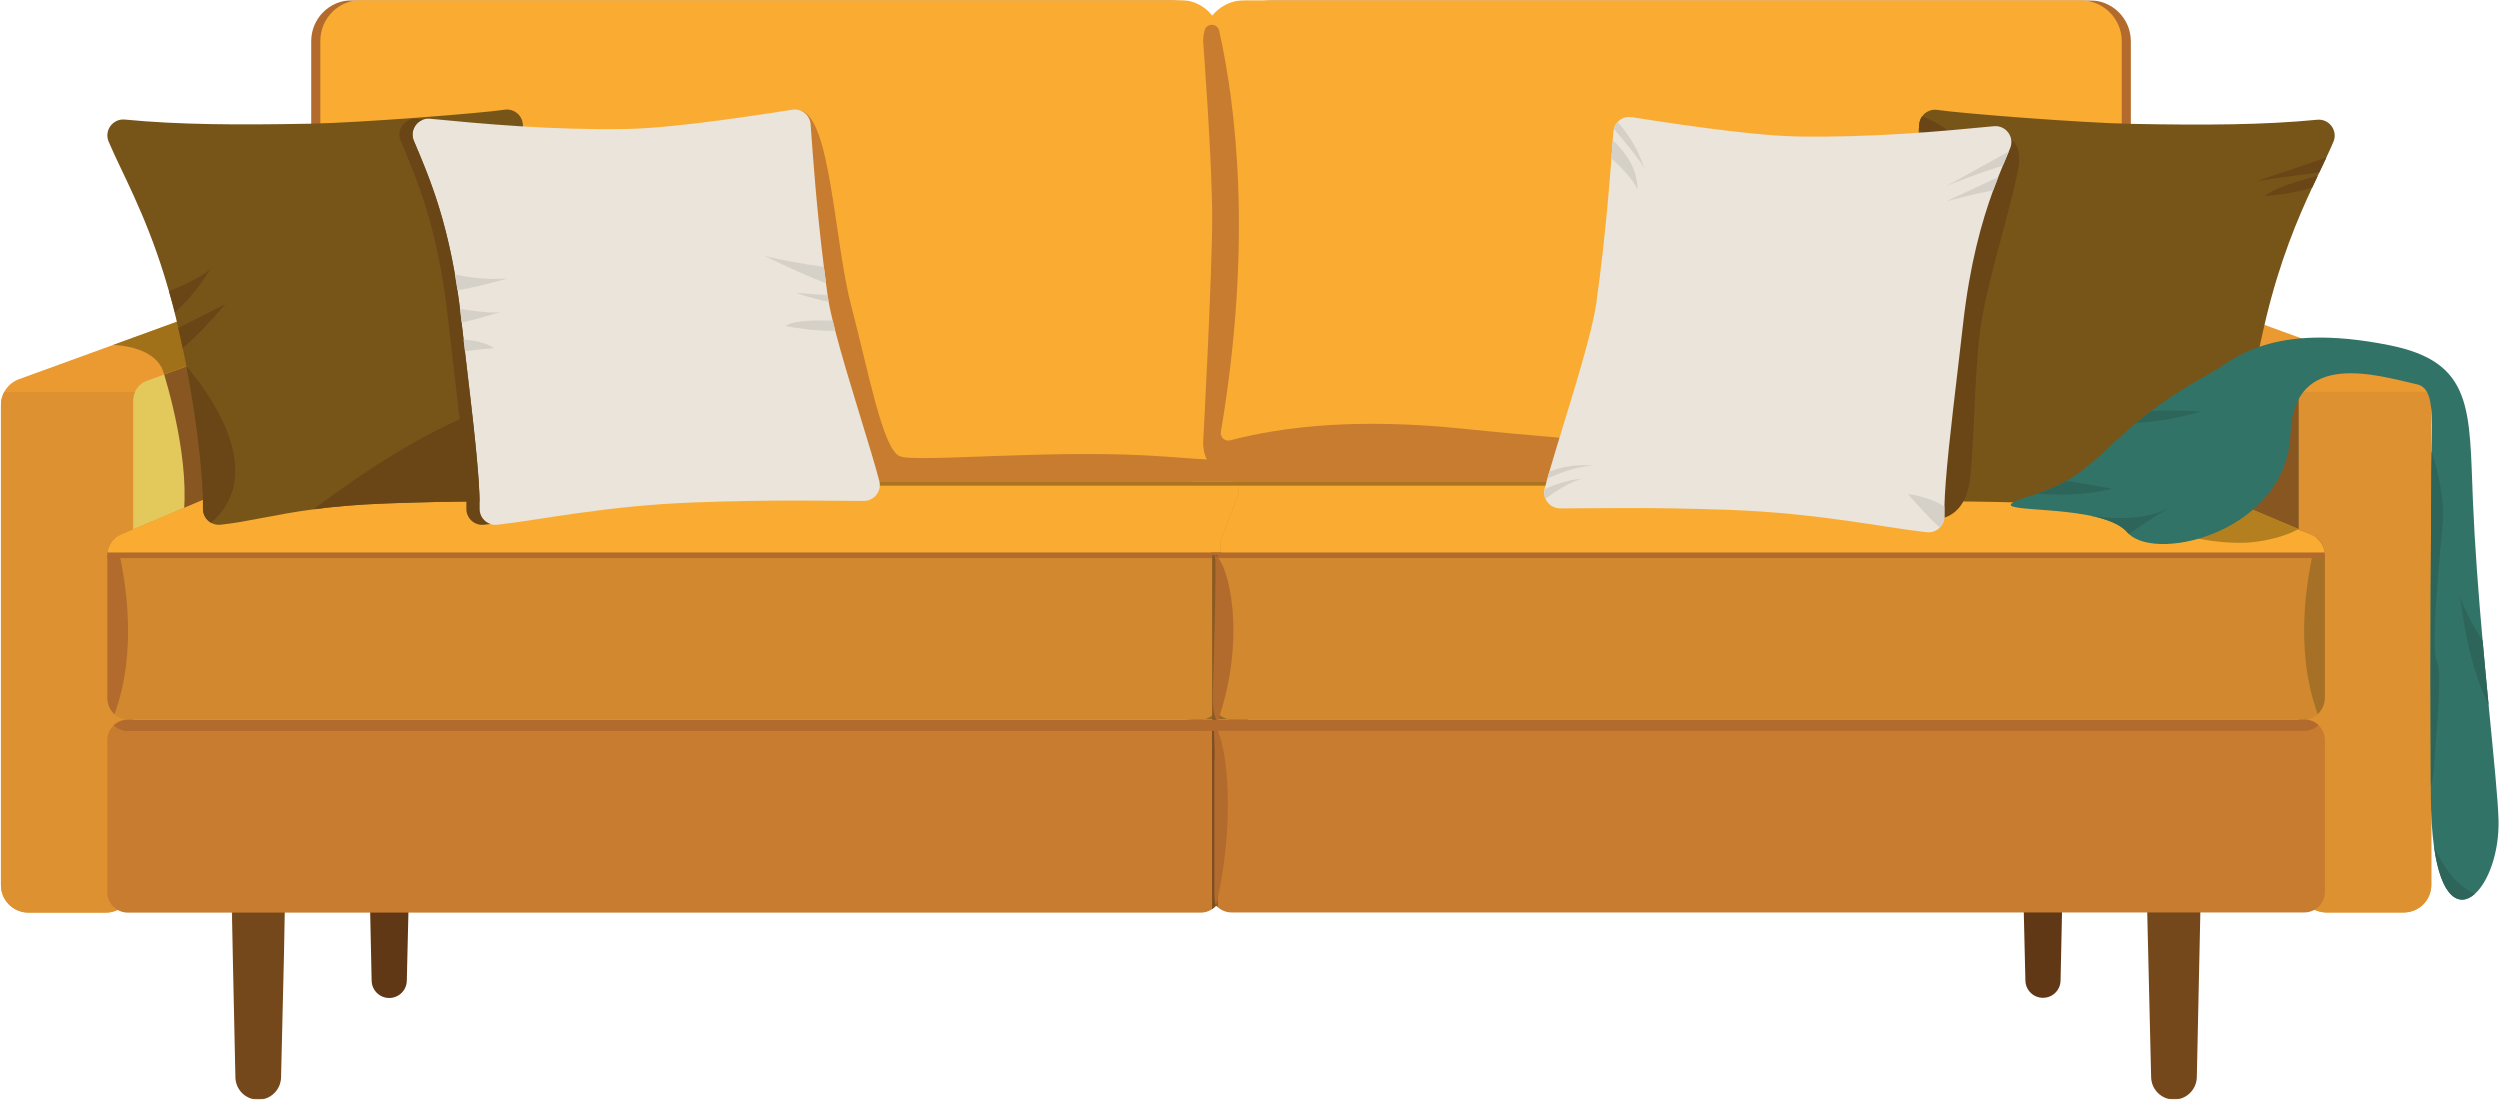 <svg width="1080" height="475" viewBox="0 0 1080 475" fill="none" xmlns="http://www.w3.org/2000/svg">
<path d="M539.151 310.922H513V303.963H539.151V310.922Z" fill="#996A26"/>
<mask id="mask0_749_47079" style="mask-type:luminance" maskUnits="userSpaceOnUse" x="926" y="378" width="26" height="97">
<path d="M926.63 378.917H951.963V475H926.63V378.917Z" fill="white"/>
</mask>
<g mask="url(#mask0_749_47079)">
<path d="M939.161 475.016C944.526 475.016 948.906 470.724 949.026 465.359L950.651 389.339C950.771 383.802 946.323 379.25 940.791 379.25H937.359C931.812 379.25 927.364 383.818 927.489 389.354L929.291 465.385C929.427 470.745 933.802 475.016 939.161 475.016Z" fill="#75481C"/>
</g>
<path d="M882.568 431.057C886.708 431.057 890.078 427.75 890.161 423.625L891.417 365.063C891.51 360.797 888.089 357.297 883.823 357.297H881.177C876.911 357.297 873.479 360.807 873.583 365.078L874.974 423.641C875.063 427.76 878.443 431.057 882.568 431.057Z" fill="#613816"/>
<path d="M993.13 166.208V243.687L973.854 234.151L972.468 233.458L956.51 225.573L918.323 206.677L882.505 188.958V126.495L945.536 149.13L979.854 161.448L993.13 166.208Z" fill="#E3C95C"/>
<path d="M993.13 169.156V233.458H972.469L956.51 225.573V169.156H993.13Z" fill="#885721"/>
<path d="M973.854 234.151C966.317 212.156 975.385 176.411 979.854 161.448L945.536 149.13L904.583 196.391C904.583 196.391 910.172 200.63 918.317 206.687L973.854 234.151Z" fill="#C2A953"/>
<path d="M883.745 126.781L913.818 137.719L979.776 161.719L987.312 164.464C989.667 165.313 991.479 167.094 992.411 169.281C992.885 170.37 993.13 171.552 993.13 172.771V382.266C993.13 388.849 998.469 394.182 1005.04 394.182H1038.42C1045 394.182 1050.32 388.849 1050.32 382.266V174.922C1050.32 172.901 1049.81 170.979 1048.9 169.281C1047.54 166.766 1045.3 164.75 1042.48 163.729L1001.66 148.875L942.542 127.37C941.474 126.974 940.344 126.781 939.203 126.781H883.745Z" fill="#EB9931"/>
<path d="M992.411 169.281C992.885 170.37 993.13 171.552 993.13 172.771V382.266C993.13 388.849 998.468 394.182 1005.04 394.182H1038.42C1045 394.182 1050.32 388.849 1050.32 382.266V174.922C1050.32 172.901 1049.81 170.979 1048.9 169.281H992.411Z" fill="#DD9130"/>
<path d="M1004.34 239.797V301.338C1004.34 304.203 1003.15 306.76 1001.27 308.505C999.687 309.958 997.63 310.838 995.375 310.838H532.323C529.995 310.838 527.87 309.901 526.276 308.349C524.484 306.615 523.359 304.115 523.359 301.338V233.365H523.276L516.135 214.307C513.802 208.078 518.146 201.302 524.464 201.302H926.839C927.979 201.302 929.109 201.542 930.161 201.984L998.703 230.979C999.453 231.302 1000.15 231.724 1000.78 232.229C1002.98 233.979 1004.34 236.771 1004.34 239.797Z" fill="#D2882F"/>
<path d="M1004.34 319.693V385.333C1004.34 390.214 1000.38 394.172 995.505 394.172H532C530.917 394.172 529.87 393.969 528.901 393.609C527.823 393.203 526.833 392.604 526.01 391.828C525.797 391.63 525.588 391.417 525.385 391.188C524.599 390.307 523.984 389.25 523.599 388.078C523.318 387.214 523.167 386.292 523.167 385.333V319.693C523.167 318.734 523.318 317.823 523.599 316.953C523.739 316.531 523.911 316.12 524.104 315.724C524.12 315.693 524.135 315.641 524.161 315.599C524.354 315.234 524.573 314.88 524.812 314.552C524.974 314.333 525.14 314.104 525.328 313.896C525.484 313.703 525.656 313.526 525.833 313.354C525.859 313.333 525.88 313.307 525.906 313.281C526.76 312.474 527.771 311.833 528.901 311.411C529.87 311.047 530.917 310.844 532 310.844H995.505C997.87 310.844 1000.02 311.781 1001.6 313.281C1002.34 313.99 1002.95 314.812 1003.41 315.724C1004.01 316.922 1004.34 318.271 1004.34 319.693Z" fill="#C77C30"/>
<path d="M1001.27 308.505C1003.15 306.766 1004.34 304.203 1004.34 301.349V239.797C1004.34 236.776 1002.98 233.99 1000.78 232.234C996.458 248.828 990.937 280.349 1001.27 308.505Z" fill="#A67126"/>
<path d="M491.739 239.797V233.365H491.656L484.047 214.307C481.557 208.078 486.177 201.302 492.922 201.302H921.739C922.963 201.302 924.167 201.542 925.286 201.984L954.177 213.448L992.146 228.531L998.333 230.979C1001.95 232.411 1004.34 235.911 1004.34 239.797H491.739Z" fill="#F9AC31"/>
<path d="M992.901 228.531C989.302 230.651 982.541 233.088 973.776 234.151C958.224 236.026 937.739 229.963 937.739 229.963L957.26 213.448L992.901 228.531Z" fill="#B37F1F"/>
<path d="M525.906 313.286C527.495 314.797 529.641 315.734 532 315.734H995.505C997.875 315.734 1000.02 314.807 1001.6 313.286C1000.02 311.781 997.87 310.854 995.505 310.854H532C529.635 310.854 527.495 311.781 525.906 313.286Z" fill="#B36B2D"/>
<mask id="mask1_749_47079" style="mask-type:luminance" maskUnits="userSpaceOnUse" x="99" y="378" width="25" height="97">
<path d="M99.963 378.917H123.401V475H99.963V378.917Z" fill="white"/>
</mask>
<g mask="url(#mask1_749_47079)">
<path d="M111.557 475.083C106.187 475.083 101.802 470.792 101.692 465.427L100.057 389.401C99.937 383.87 104.39 379.318 109.922 379.318H113.359C118.896 379.318 123.349 383.885 123.224 389.427L121.416 465.453C121.291 470.812 116.906 475.083 111.557 475.083Z" fill="#75481C"/>
</g>
<path d="M168.146 431.13C164.015 431.13 160.635 427.818 160.547 423.687L159.291 365.125C159.198 360.87 162.62 357.365 166.885 357.365H169.536C173.802 357.365 177.229 360.88 177.13 365.146L175.739 423.708C175.646 427.833 172.276 431.13 168.146 431.13Z" fill="#613816"/>
<path d="M168.214 126.562V189.036L132.396 206.755L76.859 234.219L57.578 243.755V166.281L70.859 161.516L105.172 149.198L168.214 126.562Z" fill="#E3C95C"/>
<path d="M132.396 206.755C140.547 200.698 146.125 196.458 146.125 196.458L105.172 149.198L70.859 161.515C75.323 176.479 84.401 212.234 76.859 234.219L132.396 206.755Z" fill="#885721"/>
<mask id="mask2_749_47079" style="mask-type:luminance" maskUnits="userSpaceOnUse" x="0" y="125" width="168" height="270">
<path d="M0 125.583H167.964V394.917H0V125.583Z" fill="white"/>
</mask>
<g mask="url(#mask2_749_47079)">
<path d="M166.964 126.849L136.896 137.797L70.943 161.792L63.396 164.531C61.052 165.38 59.234 167.161 58.297 169.349C57.823 170.437 57.578 171.62 57.578 172.838V382.333C57.578 388.917 52.245 394.25 45.677 394.25H12.297C5.719 394.25 0.396 388.917 0.396 382.333V174.99C0.396 172.963 0.901 171.047 1.807 169.349C3.167 166.838 5.417 164.818 8.224 163.797L49.047 148.953L108.177 127.437C109.24 127.042 110.365 126.849 111.505 126.849H166.964Z" fill="#EB9931"/>
</g>
<mask id="mask3_749_47079" style="mask-type:luminance" maskUnits="userSpaceOnUse" x="0" y="168" width="59" height="227">
<path d="M0 168.25H58.63V394.917H0V168.25Z" fill="white"/>
</mask>
<g mask="url(#mask3_749_47079)">
<path d="M58.297 169.349C57.823 170.437 57.578 171.62 57.578 172.838V382.333C57.578 388.917 52.245 394.25 45.677 394.25H12.297C5.719 394.25 0.396 388.917 0.396 382.333V174.99C0.396 172.963 0.901 171.047 1.807 169.349H58.297Z" fill="#DD9130"/>
</g>
<path d="M534.573 214.375L527.432 233.443H527.349V301.417C527.349 306.656 523.339 310.911 518.391 310.911H55.339C53.078 310.911 51.021 310.026 49.453 308.578C47.568 306.828 46.375 304.271 46.375 301.417V239.87C46.375 236.844 47.734 234.057 49.932 232.302C50.557 231.792 51.26 231.375 52.01 231.047L120.552 202.052C121.604 201.615 122.734 201.38 123.87 201.38H526.245C532.573 201.38 536.906 208.146 534.573 214.375Z" fill="#D2882F"/>
<path d="M527.542 319.76V385.411C527.542 387.245 526.984 388.948 526.01 390.365C525.823 390.651 525.615 390.927 525.385 391.188C524.87 391.797 524.271 392.328 523.599 392.766C523.141 393.083 522.646 393.349 522.125 393.568C521.078 394.005 519.922 394.25 518.708 394.25H55.214C50.328 394.25 46.375 390.286 46.375 385.411V319.76C46.375 318.339 46.714 316.99 47.302 315.802C47.76 314.88 48.375 314.063 49.115 313.354C50.693 311.854 52.849 310.922 55.214 310.922H518.708C519.922 310.922 521.078 311.167 522.125 311.604C523.125 312.026 524.026 312.615 524.802 313.354C524.979 313.526 525.156 313.708 525.328 313.896C525.568 314.167 525.807 314.469 526.01 314.771C526.234 315.099 526.438 315.448 526.615 315.802C527.203 316.99 527.542 318.339 527.542 319.76Z" fill="#C77C30"/>
<path d="M49.453 308.578C47.568 306.828 46.375 304.271 46.375 301.417V239.87C46.375 236.844 47.734 234.057 49.932 232.302C54.25 248.901 59.771 280.411 49.453 308.578Z" fill="#B36B2D"/>
<path d="M534.573 214.375L527.432 233.443H527.349V239.87H46.375C46.375 235.984 48.609 232.49 52.01 231.047L120.552 202.052C121.604 201.615 122.734 201.38 123.87 201.38H526.245C532.573 201.38 536.906 208.146 534.573 214.375Z" fill="#F9AC31"/>
<mask id="mask4_749_47079" style="mask-type:luminance" maskUnits="userSpaceOnUse" x="133" y="0" width="391" height="210">
<path d="M133.297 0H523.964V209.583H133.297V0Z" fill="white"/>
</mask>
<g mask="url(#mask4_749_47079)">
<path d="M505.839 209.016H152.125C142.36 209.016 134.443 201.099 134.443 191.333V17.755C134.443 7.99 142.36 0.073 152.125 0.073H505.839C515.604 0.073 523.521 7.99 523.521 17.755V191.333C523.521 201.099 515.604 209.016 505.839 209.016Z" fill="#B36B2D"/>
</g>
<mask id="mask5_749_47079" style="mask-type:luminance" maskUnits="userSpaceOnUse" x="137" y="0" width="391" height="210">
<path d="M137.297 0H527.964V209.583H137.297V0Z" fill="white"/>
</mask>
<g mask="url(#mask5_749_47079)">
<path d="M527.469 17.672V191.25C527.469 195.016 526.297 198.505 524.281 201.38C521.084 205.948 515.792 208.927 509.792 208.927H156.047C149.297 208.927 143.427 205.146 140.443 199.578C139.12 197.099 138.38 194.266 138.38 191.25V17.672C138.38 7.901 146.287 -0.01 156.047 -0.01H509.792C519.552 -0.01 527.469 7.901 527.469 17.672Z" fill="#F9AC31"/>
</g>
<mask id="mask6_749_47079" style="mask-type:luminance" maskUnits="userSpaceOnUse" x="530" y="0" width="392" height="210">
<path d="M530.63 0H921.297V209.583H530.63V0Z" fill="white"/>
</mask>
<g mask="url(#mask6_749_47079)">
<path d="M549.13 209.099H902.838C912.609 209.099 920.526 201.177 920.526 191.412V17.839C920.526 8.073 912.609 0.151 902.838 0.151H549.13C539.359 0.151 531.437 8.073 531.437 17.839V191.412C531.437 201.177 539.359 209.099 549.13 209.099Z" fill="#B36B2D"/>
</g>
<mask id="mask7_749_47079" style="mask-type:luminance" maskUnits="userSpaceOnUse" x="518" y="0" width="400" height="210">
<path d="M518.63 0H917.297V209.583H518.63V0Z" fill="white"/>
</mask>
<g mask="url(#mask7_749_47079)">
<path d="M916.588 17.755V191.333C916.588 191.943 916.557 192.547 916.494 193.141C915.567 202.052 907.896 209.016 898.557 209.016H537.765C533.703 209.016 529.942 207.693 526.927 205.448C526.364 205.036 525.823 204.588 525.307 204.099C525.166 203.969 525.021 203.833 524.885 203.687C524.776 203.568 524.661 203.458 524.552 203.344C524.489 203.276 524.281 203.047 524.244 202.995C524.088 202.828 523.942 202.667 523.823 202.516C523.734 202.406 523.64 202.307 523.573 202.198C523.422 202.021 523 201.453 522.916 201.338C522.781 201.146 522.651 200.948 522.526 200.755C522.453 200.646 522.39 200.547 522.323 200.417C522.198 200.219 521.854 199.62 521.817 199.542C521.651 199.229 521.5 198.917 521.354 198.599C521.213 198.323 521.093 198.042 520.984 197.755C520.875 197.51 520.791 197.26 520.698 197.005C520.672 196.922 520.646 196.844 520.63 196.771C520.536 196.526 520.463 196.271 520.385 196.021C520.385 196.021 520.385 196.021 520.385 196.01C520.328 195.776 520.265 195.542 520.208 195.302C520.182 195.203 520.166 195.109 520.151 195.01C520.088 194.818 520.047 194.604 520.015 194.396C520 194.26 519.974 194.125 519.958 193.979C519.937 193.896 519.932 193.802 519.922 193.713C519.89 193.542 519.869 193.38 519.854 193.213C519.823 192.943 519.802 192.682 519.786 192.406C519.781 192.323 519.781 192.229 519.781 192.146C519.76 191.875 519.755 191.604 519.755 191.333C519.755 191.333 519.755 191.26 519.76 191.125C520 186.833 523.672 117.901 523.672 94.047C523.672 70.193 520 20.963 519.76 17.906C519.755 17.802 519.755 17.755 519.755 17.755C519.755 17.5 519.755 17.255 519.771 17.005C519.958 12.536 521.843 8.484 524.812 5.474C525.614 4.661 526.489 3.911 527.448 3.26C530.375 1.255 533.942 0.068 537.765 0.068H898.557C908.515 0.068 916.588 7.989 916.588 17.755Z" fill="#F9AC31"/>
</g>
<path d="M631.422 185.156C587.208 180.614 554.76 184.088 531.437 190.239C529.161 190.838 527.026 188.885 527.416 186.557C541.416 103.76 533.635 44.281 526.682 13.271C525.948 9.995 521.297 9.833 520.396 13.062C520.041 14.323 519.823 15.646 519.771 17.005C519.755 17.255 519.755 17.5 519.755 17.755C519.755 17.755 519.755 17.802 519.76 17.906C520 20.963 523.672 70.193 523.672 94.047C523.672 117.901 520 186.833 519.76 191.125C519.755 191.26 519.755 191.333 519.755 191.333C519.755 191.604 519.823 192.943 519.854 193.213C519.869 193.38 520.182 195.203 520.208 195.302C520.265 195.542 520.672 196.922 520.698 197.005C520.791 197.26 521.651 199.229 521.817 199.542C521.843 199.599 522.974 201.338 523.411 201.979C523.515 202.13 523.625 202.265 523.75 202.39C524.39 203.047 526.448 205.094 526.927 205.448C529.942 207.693 533.703 209.015 537.765 209.015H897.932C907.593 209.015 915.536 202.052 916.494 193.14C916.557 192.547 916.588 191.943 916.588 191.333V185.765C916.588 183.573 914.474 182.031 912.375 182.667C853.604 200.536 736.297 195.917 631.422 185.156Z" fill="#C77C30"/>
<path d="M541.51 197.463C541.51 197.463 551.661 200.974 504.286 197.307C456.911 193.646 395.265 200.088 388.614 197.057C381.229 193.687 375.218 160.51 367.791 132.417C360.432 104.594 358.89 50.927 345.885 47.802L265.244 126.932V199.542C237.755 196.812 196.359 190.427 180.646 190.896C170.927 191.193 153.984 190.703 140.442 199.578C143.427 205.146 149.297 208.927 156.047 208.927H509.791C511.619 208.927 513.39 208.651 515.041 208.135H541.51V197.463Z" fill="#C77C30"/>
<path d="M136.896 137.797L70.943 161.792C70.906 161.698 70.88 161.615 70.859 161.516C68.469 152.406 57.917 149.625 49.047 148.953L108.177 127.437C109.24 127.042 110.365 126.849 111.505 126.849H128.036L136.896 137.797Z" fill="#A1711A"/>
<path d="M964.156 209.823H87.38V208.213H964.156V209.823Z" fill="#AB751E"/>
<path d="M248.89 216.422C246.63 216.422 244.172 216.411 241.5 216.411C223.745 216.396 197.219 216.385 166.963 217.474C154.114 217.948 143.943 218.891 135.396 220.026C118.187 222.313 107.62 225.344 95.286 226.682C93.791 226.833 92.37 226.516 91.172 225.833C89.057 224.635 87.614 222.333 87.672 219.688C87.927 208.12 85.583 185.63 81.177 161.698C80.963 160.589 80.755 159.458 80.536 158.328C80.458 157.932 80.38 157.531 80.307 157.135C79.87 154.891 79.422 152.667 78.958 150.427V150.417C78.344 147.495 77.703 144.563 77.026 141.646C76.672 140.104 76.312 138.563 75.937 137.036C75.562 135.453 75.172 133.891 74.771 132.37C73.552 127.682 72.297 123.266 71 119.089C62.443 91.5 52.516 74.401 46.927 61.172C44.901 56.38 48.739 51.156 53.922 51.651C77.213 53.901 102.062 54.021 133.953 53.438C155.682 53.042 208.411 48.87 217.974 47.396C221.943 46.797 225.583 49.698 225.87 53.698C227.167 71.641 228.932 96.562 233.26 127.818C235.693 145.422 251.208 190.745 255.552 207.849C256.661 212.198 253.385 216.422 248.89 216.422Z" fill="#775519"/>
<path d="M91.171 225.833C89.057 224.635 87.614 222.333 87.671 219.688C87.942 207.583 85.354 183.5 80.536 158.328V158.297C80.536 158.297 119.859 201.109 91.171 225.833Z" fill="#6A4617"/>
<path d="M241.5 216.411C223.744 216.396 197.218 216.385 166.963 217.474C154.114 217.948 143.942 218.891 135.396 220.026C155.953 204.563 197.073 176.167 225.557 173.052C246.286 170.781 246.218 193.958 241.5 216.411Z" fill="#6A4617"/>
<path d="M373.198 216.401C355.948 216.396 335.041 215.781 300.255 217.036C261.552 218.427 233.239 224.693 214.786 226.698C210.656 227.141 207.088 223.859 207.172 219.708C207.468 206.568 204.052 179.052 200.849 151.766C200.651 150.073 200.448 148.38 200.25 146.693C199.963 144.239 199.677 141.807 199.411 139.385C199.317 138.594 199.234 137.812 199.14 137.021C199.005 135.807 198.869 134.609 198.729 133.432C198.38 130.656 198.02 127.984 197.619 125.401C197.276 123.042 196.916 120.755 196.526 118.542C191.672 90.698 184.354 74.026 178.781 60.828C176.76 56.026 180.588 50.802 185.776 51.307C209.052 53.557 239.052 56.302 270.942 55.713C292.666 55.328 332.718 48.854 342.286 47.391C346.255 46.776 349.885 49.682 350.182 53.682C351.302 69.172 352.755 89.859 355.932 115.354C356.208 117.641 356.505 119.979 356.833 122.359C357.041 124.052 357.281 125.76 357.515 127.5C357.526 127.588 357.541 127.698 357.557 127.802C357.666 128.578 357.802 129.401 357.953 130.276C358.39 132.687 358.989 135.479 359.734 138.526C360.062 139.901 360.427 141.333 360.802 142.818C366.276 163.943 376.468 194.479 379.864 207.823C380.968 212.182 377.682 216.401 373.198 216.401Z" fill="#EAE4DA"/>
<path d="M207.182 219.708C207.521 204.187 202.688 168.583 199.146 137.021C194.724 97.646 185.484 76.713 178.781 60.828C177.141 56.927 179.354 52.755 183.021 51.583C182.036 51.495 181.042 51.401 180.073 51.307C174.885 50.802 171.052 56.026 173.073 60.828C179.786 76.713 189.026 97.646 193.443 137.021C196.979 168.583 201.818 204.187 201.474 219.708C201.38 223.859 204.958 227.14 209.089 226.693C209.974 226.599 210.901 226.489 211.833 226.37C209.094 225.443 207.104 222.823 207.182 219.708Z" fill="#6A4617"/>
<path d="M524.802 313.354C523.229 314.875 521.067 315.802 518.708 315.802H55.213C52.843 315.802 50.692 314.875 49.114 313.354C50.692 311.854 52.849 310.922 55.213 310.922H518.708C521.078 310.922 523.229 311.849 524.802 313.354Z" fill="#B36B2D"/>
<path d="M527.542 241.078H46.375V238.667H527.542V241.078Z" fill="#B36B2D"/>
<path d="M1004.33 241.083H523.167V238.672H1004.33V241.083Z" fill="#B36B2D"/>
<path d="M526.052 239.797V318.271C525.833 318.068 525.63 317.865 525.427 317.635C524.911 318.234 524.307 318.766 523.641 319.214V239.797H526.052Z" fill="#8B5922"/>
<path d="M526.01 313.354V391.828C525.797 391.63 525.588 391.417 525.385 391.187C524.869 391.797 524.271 392.328 523.599 392.765V313.354H526.01Z" fill="#7E4E1F"/>
<path d="M526.01 311.766C524.224 310.026 523.927 304.115 523.927 301.339C523.927 301.339 525.765 240.484 524.802 239.797C530.453 242.297 539.005 274.62 526.01 311.766Z" fill="#B36B2D"/>
<path d="M533.198 315.734H515.495V310.922H533.198V315.734Z" fill="#B36B2D"/>
<path d="M525.385 391.187C524.599 390.307 524.619 386.292 524.619 385.333V329.031C525.046 323.01 523.953 314.479 524.812 314.552C528.177 314.838 535.296 348.208 525.385 391.187Z" fill="#B36B2D"/>
<path d="M1008.04 61.26C1007.13 63.416 1006.09 65.672 1004.97 68.067C1004.02 70.114 1003.01 72.245 1001.94 74.495C1001.7 74.995 1001.47 75.484 1001.24 75.979C1000.47 77.599 999.682 79.265 998.88 81C992.5 94.703 985.005 112.406 979.021 137.114C971.281 169.047 966.948 204.245 967.292 219.765C967.385 223.922 963.813 227.198 959.682 226.76C941.24 224.755 926.698 218.948 888.005 217.557C853.198 216.302 823.323 216.495 806.078 216.505C801.594 216.505 798.302 212.276 799.417 207.927C803.755 190.828 819.271 145.495 821.714 127.896C825.844 98.099 827.62 74.057 828.911 56.338C828.969 55.469 829.031 54.62 829.099 53.786C829.188 52.479 829.635 51.297 830.339 50.312C831.786 48.255 834.307 47.068 836.99 47.479C846.557 48.948 899.281 53.125 921.005 53.515C952.896 54.104 977.755 53.984 1001.05 51.729C1006.23 51.229 1010.07 56.453 1008.04 61.26Z" fill="#775519"/>
<path d="M847.922 65.938C846.041 65.37 836.244 60.24 828.911 56.339C828.968 55.469 829.031 54.62 829.099 53.786C829.187 52.479 829.635 51.297 830.338 50.312C837.458 52.792 845.031 57.401 847.922 65.938Z" fill="#6A4617"/>
<path d="M850.484 60.359C850.484 60.359 876.943 49.791 871.609 74.557C866.281 99.312 856.552 127.042 854.687 149.13C852.557 174.396 852.656 194.015 851 207.208C848.536 226.802 832.807 226.922 825.151 220.557C817.505 214.198 821.771 218.359 821.771 218.359V147.375L850.484 60.359Z" fill="#6A4617"/>
<path d="M1069.11 386.177C1062.49 392.073 1054.56 388.193 1051.47 365.609C1050.66 359.745 1050.18 352.63 1050.13 344.094C1050.12 342.479 1050.12 340.875 1050.11 339.287C1049.76 268.823 1050.29 230.115 1050.32 203.208C1050.32 200.349 1050.37 197.604 1050.42 194.974C1050.74 178.958 1051.34 167.667 1044.3 166.073C1027.32 162.25 990.864 150.552 989.489 187.333C987.927 229.219 932.578 243.083 919.63 230.635C919.406 230.427 919.193 230.188 918.989 229.964C915.88 226.328 909.745 224.13 902.781 222.714C902.766 222.714 902.739 222.708 902.713 222.708C902.031 222.573 901.338 222.438 900.641 222.318C900.614 222.318 900.588 222.313 900.562 222.313C880.057 218.698 854.698 221.115 877.828 213.979C878.562 213.755 879.271 213.531 879.969 213.292C879.979 213.292 879.979 213.292 879.979 213.292C884.979 211.62 889.109 209.755 892.75 207.693C903.953 201.313 910.453 193.005 922.875 182.656C924.864 180.99 927.01 179.287 929.344 177.526C935.917 172.563 944.036 167.188 954.672 161.365C964.984 155.724 980.292 138.745 1032.2 149.13C1068.71 156.427 1066.66 176.943 1068.3 216.344C1069.11 235.969 1070.73 257.01 1072.49 276.76C1073.35 286.474 1074.24 295.87 1075.09 304.646C1077.28 327.302 1079.16 345.688 1079.37 354.24C1079.7 368.38 1074.91 381.026 1069.11 386.177Z" fill="#327367"/>
<path d="M868.37 64.057C868.187 64.51 867.984 64.974 867.791 65.448C866.963 67.391 866.104 69.432 865.229 71.562C864.578 73.141 863.901 74.781 863.239 76.495C862.521 78.312 861.797 80.208 861.073 82.187C856.031 96.01 850.953 114.042 848.015 140.245C845.307 164.286 841.87 190.672 840.526 208.745C840.39 210.521 840.281 212.213 840.193 213.807C840.099 215.609 840.021 217.297 839.995 218.864C839.953 220.338 839.953 221.693 839.979 222.932C840.021 224.896 839.245 226.667 837.984 227.937C836.573 229.354 834.541 230.156 832.37 229.917C813.916 227.922 785.599 221.651 746.906 220.26C712.109 219.015 691.213 219.62 673.969 219.63C671.067 219.63 668.682 217.88 667.635 215.458C667.114 214.245 666.937 212.864 667.203 211.458C667.229 211.333 667.265 211.187 667.291 211.052C667.62 209.771 668.015 208.312 668.463 206.729C668.713 205.797 668.995 204.828 669.297 203.807C670.187 200.724 671.224 197.25 672.364 193.515L673.932 188.354C680.094 168.239 687.927 143.109 689.594 131.021C693.927 99.766 695.682 74.849 696.969 56.911C697.01 56.489 697.073 56.078 697.182 55.687C697.474 54.552 698.031 53.547 698.802 52.729C700.291 51.12 702.526 50.255 704.88 50.614C714.437 52.083 754.495 58.547 776.219 58.948C808.099 59.531 838.099 56.786 861.375 54.526C866.568 54.031 870.401 59.255 868.37 64.057Z" fill="#EAE4DA"/>
<path d="M937.813 218.807C929.74 223.854 923.974 227.703 919.63 230.635C919.406 230.427 919.193 230.187 918.99 229.963C915.88 226.328 909.745 224.13 902.781 222.713C908.927 223.734 926.443 225.818 937.813 218.807Z" fill="#2D655A"/>
<path d="M1075.09 304.646C1070.26 294.828 1065.3 279.568 1062.56 256.073C1063.21 261.005 1067.56 268.989 1072.49 276.76C1073.35 286.474 1074.24 295.87 1075.09 304.646Z" fill="#2D655A"/>
<path d="M950.651 177.771C940.797 180.812 931.141 182.161 922.875 182.656C924.865 180.989 927.01 179.286 929.344 177.526C935.583 177.266 942.646 177.266 950.651 177.771Z" fill="#2D655A"/>
<path d="M1069.11 386.177C1062.49 392.073 1054.56 388.193 1051.47 365.609C1055.18 374.036 1060.78 382.214 1069.11 386.177Z" fill="#2D655A"/>
<path d="M1004.97 68.068C1004.02 70.115 1003.01 72.245 1001.94 74.495C985.318 76.62 974.823 78.245 974.823 78.245L1004.97 68.068Z" fill="#6A4617"/>
<path d="M1001.24 75.979C1000.47 77.599 999.682 79.266 998.88 81C994.167 82.552 987.708 83.974 978.359 84.708C982.469 81.036 994.464 77.656 1001.24 75.979Z" fill="#6A4617"/>
<path d="M867.792 65.448C866.964 67.391 866.104 69.432 865.229 71.562C853.609 75.109 841.432 80.099 840.875 80.333L867.792 65.448Z" fill="#D5D1C8"/>
<path d="M863.239 76.495C862.521 78.312 861.797 80.208 861.073 82.187C851.041 84.172 841.338 86.817 840.864 86.942L863.239 76.495Z" fill="#D5D1C8"/>
<path d="M696.708 60.609C702.38 65.859 707.463 73.016 707.333 81.719C705.417 77.469 700.479 72.328 696.135 68.354L696.708 60.609Z" fill="#D5D1C8"/>
<path d="M710.406 72.885C708.849 69.448 701.255 60.422 697.182 55.687C697.474 54.552 698.031 53.547 698.802 52.729C702.349 56.609 707.312 63.323 710.406 72.885Z" fill="#D5D1C8"/>
<path d="M689.484 201.302C683.364 200.833 675.224 203.682 668.463 206.729C668.713 205.797 668.995 204.828 669.297 203.807C674.531 201.672 681.276 200.318 689.484 201.302Z" fill="#D5D1C8"/>
<path d="M839.979 222.932C840.021 224.896 839.245 226.667 837.984 227.937C831.464 221.932 824.234 213.448 824.234 213.448C824.234 213.448 833.052 214.297 839.995 218.864C839.953 220.338 839.953 221.693 839.979 222.932Z" fill="#D5D1C8"/>
<path d="M683.745 206.729C678.39 207.911 671.026 212.963 667.635 215.458C667.114 214.245 666.937 212.864 667.203 211.458C671.208 209.411 676.656 207.489 683.745 206.729Z" fill="#D5D1C8"/>
<path d="M91.099 115.885C85.677 124.765 80.25 130.818 75.588 134.911C74.76 131.703 73.89 128.667 73.005 125.802C79.083 123.354 87.64 119.474 91.099 115.885Z" fill="#6A4617"/>
<path d="M97.375 131.375C97.375 131.375 87.489 143.214 78.958 150.417C78.344 147.495 77.703 144.563 77.026 141.646L97.375 131.375Z" fill="#6A4617"/>
<path d="M219.203 120.312C210.265 122.906 203.151 124.474 197.62 125.401C197.276 123.042 196.917 120.755 196.526 118.542C201.906 119.76 210.031 121 219.203 120.312Z" fill="#D5D1C8"/>
<path d="M216.739 134.677C209.172 136.937 203.568 138.427 199.411 139.385C199.318 138.594 199.234 137.812 199.14 137.021C199.005 135.807 198.87 134.609 198.729 133.432C205.599 134.552 213.682 135.552 216.739 134.677Z" fill="#D5D1C8"/>
<path d="M213.464 150.417C208.682 150.745 204.458 151.224 200.849 151.766C200.651 150.073 200.448 148.38 200.25 146.693C204.771 146.99 209.828 147.932 213.464 150.417Z" fill="#D5D1C8"/>
<path d="M328.984 109.87C329.208 109.979 329.438 110.099 329.667 110.208C329.37 110.088 329.151 109.979 328.984 109.87Z" fill="#D5D1C8"/>
<path d="M356.833 122.359C350.411 119.922 341.625 116.13 329.682 110.213C333.443 111.734 346.896 113.958 355.932 115.354C356.208 117.64 356.505 119.979 356.833 122.359Z" fill="#D5D1C8"/>
<path d="M357.953 130.276C354.448 129.703 349.869 128.578 343.896 126.562C347.453 126.781 352.713 127.151 357.515 127.5L357.953 130.276Z" fill="#D5D1C8"/>
<path d="M360.802 142.818C356.599 143.078 349.922 142.672 339.391 140.896C342.172 138.391 352.349 138.266 359.734 138.526C360.063 139.901 360.427 141.333 360.802 142.818Z" fill="#D5D1C8"/>
<path d="M912.427 211.094C901.146 214.01 889.156 214.01 879.979 213.292C884.979 211.62 889.109 209.755 892.75 207.693C898.323 208.687 904.932 209.838 912.427 211.094Z" fill="#2D655A"/>
<path d="M1055.17 226.802C1053.12 249.172 1050.25 280.26 1052.71 285.651C1055.17 291.042 1052.68 312.833 1051.47 331.667C1051.29 334.542 1050.81 337.078 1050.11 339.286C1049.76 268.823 1050.29 230.115 1050.32 203.208C1050.32 200.349 1050.37 197.604 1050.42 194.974C1053.48 204.344 1056.15 216.109 1055.17 226.802Z" fill="#2D655A"/>
</svg>
